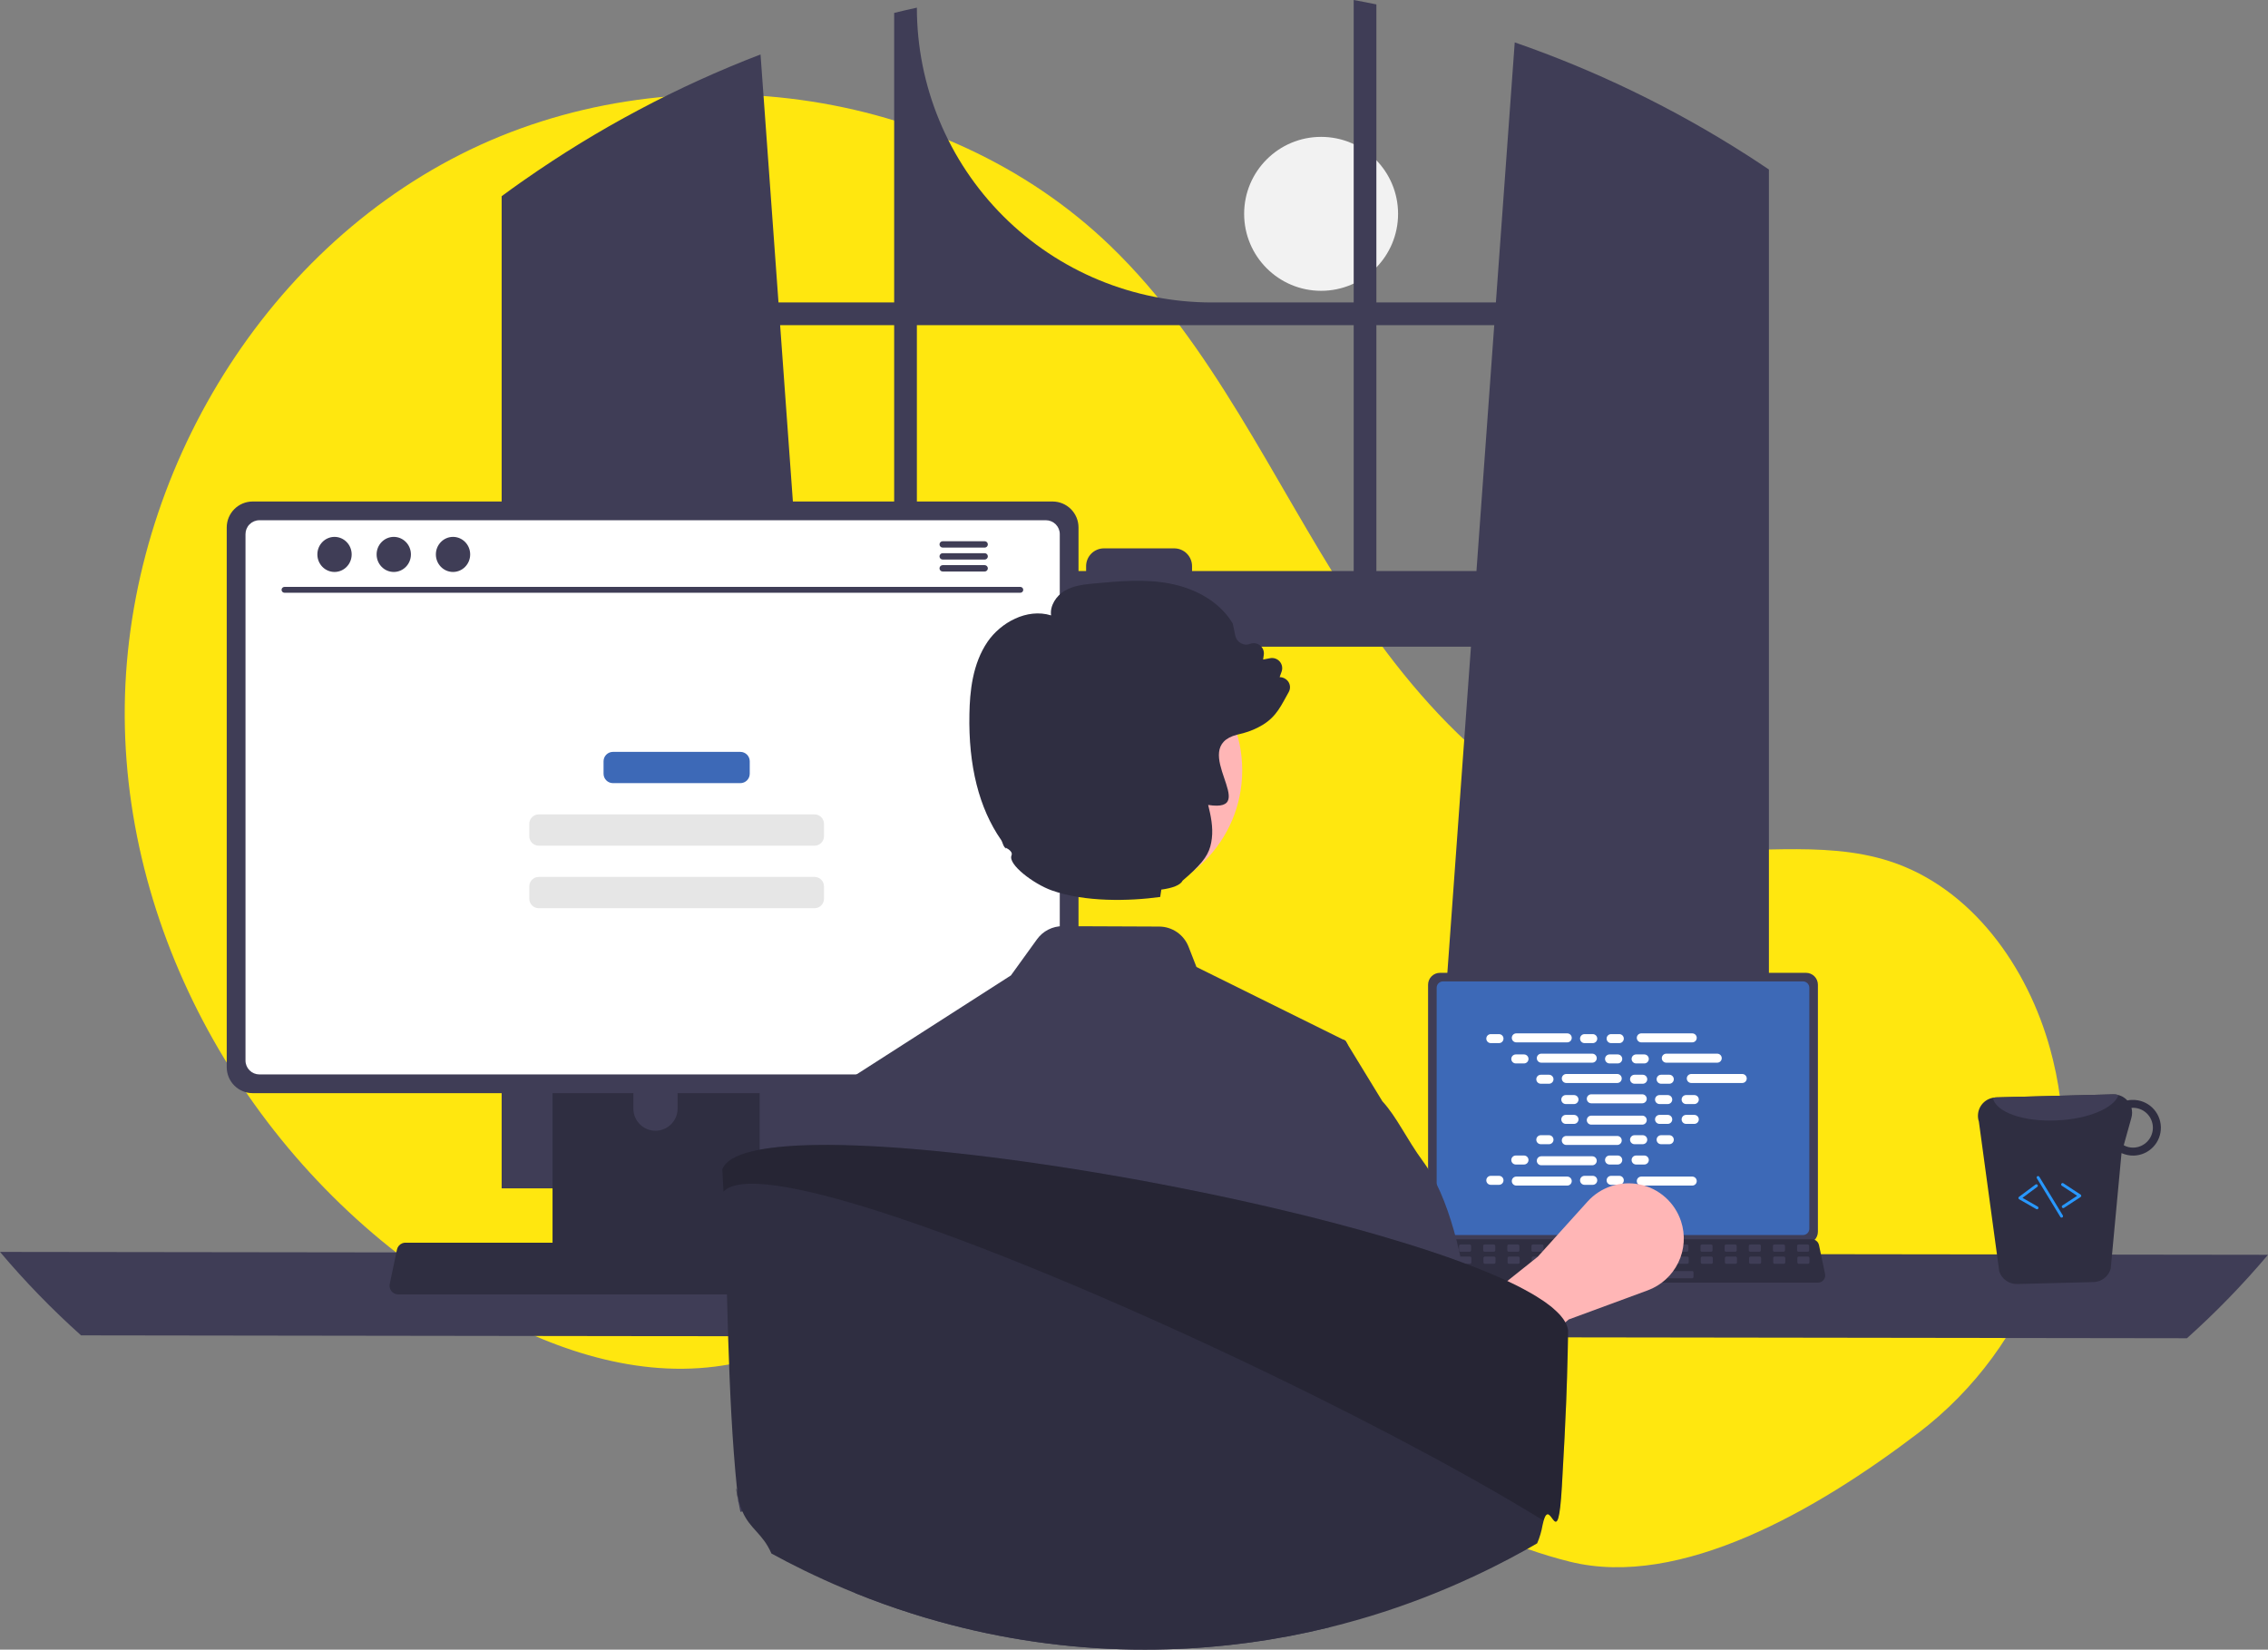 <svg width="565" height="411" viewBox="0 0 565 411" fill="none" xmlns="http://www.w3.org/2000/svg">
<rect x="0" y="0" width="565" height="411" fill="#808080" stroke="none"/>
<g clip-path="url(#clip0_28_17)">
<path d="M329.112 72.454C339.701 72.454 348.285 63.869 348.285 53.278C348.285 42.687 339.701 34.101 329.112 34.101C318.522 34.101 309.938 42.687 309.938 53.278C309.938 63.869 318.522 72.454 329.112 72.454Z" fill="#F2F2F2"/>
<path d="M477.845 357.058C506.344 335.348 519.956 298.865 511.434 264.063C511.222 263.198 510.999 262.336 510.764 261.475C505.114 240.817 491.137 221.183 470.767 214.582C453.662 209.04 434.992 213.302 417.148 211.098C382.119 206.771 354.962 178.424 335.853 148.743C316.745 119.063 302.059 85.841 276.668 61.32C234.815 20.903 166.542 12.201 114.65 38.51C62.758 64.819 29.703 123.187 31.113 181.358C32.523 239.529 67.05 295.145 117.193 324.652C135.613 335.492 156.918 343.172 178.121 340.484C196.518 338.153 213.234 328.266 231.545 325.331C260.334 320.716 288.939 333.734 313.839 348.905C338.739 364.076 362.79 382.057 391.086 389.09C418.561 395.919 452.599 376.291 477.845 357.058Z" fill="#FFE70F"/>
<path d="M436.899 39.731C436.274 39.315 435.642 38.92 435.017 38.517C416.958 26.966 397.602 17.581 377.348 10.558L372.652 75.354H342.88V1.099C341.006 0.711 339.118 0.345 337.229 -3.8147e-05V75.354H301.849C282.372 75.354 263.693 67.616 249.921 53.841C236.148 40.066 228.411 21.384 228.411 1.903V1.903C226.515 2.313 224.634 2.751 222.753 3.218V75.354H193.936L189.462 13.567C168.649 21.551 148.889 32.05 130.623 44.831C130.307 45.046 129.991 45.269 129.682 45.484C128.095 46.597 126.53 47.732 124.972 48.881V296.081H209.899L208.398 275.289L200.14 161.13H366.441L358.183 275.289L356.682 296.081H440.669V42.231C439.419 41.383 438.162 40.55 436.899 39.731ZM222.753 142.277H198.776L194.345 81.014H222.753V142.277ZM337.229 142.277H296.959V141.063C296.959 140.48 296.844 139.902 296.621 139.363C296.397 138.824 296.07 138.334 295.657 137.922C295.244 137.51 294.754 137.183 294.215 136.96C293.675 136.738 293.098 136.624 292.514 136.625H275.007C274.425 136.624 273.847 136.739 273.309 136.962C272.77 137.185 272.281 137.512 271.869 137.924C271.457 138.336 271.13 138.826 270.907 139.364C270.684 139.903 270.569 140.48 270.57 141.063V142.277H228.411V81.014H337.229V142.277ZM342.88 142.277V81.014H372.243L367.812 142.277H342.88Z" fill="#3F3D56"/>
<path d="M0 311.911C6.238 319.304 12.985 326.252 20.192 332.703L544.808 333.421C552.015 326.97 558.762 320.022 565 312.629L0 311.911Z" fill="#3F3D56"/>
<path d="M355.759 245.334V306.887C355.759 307.671 356.071 308.423 356.626 308.978C357.18 309.533 357.932 309.845 358.717 309.845H449.916C450.7 309.845 451.452 309.533 452.007 308.978C452.561 308.423 452.873 307.671 452.874 306.887V245.334C452.872 244.55 452.56 243.799 452.005 243.245C451.451 242.691 450.7 242.379 449.916 242.378H358.717C357.933 242.379 357.182 242.691 356.627 243.245C356.073 243.799 355.761 244.55 355.759 245.334Z" fill="#3F3D56"/>
<path d="M357.898 246.099V306.128C357.899 306.547 358.065 306.948 358.362 307.245C358.658 307.541 359.06 307.708 359.479 307.709H449.157C449.576 307.708 449.977 307.541 450.274 307.245C450.57 306.948 450.737 306.547 450.737 306.128V246.099C450.737 245.68 450.571 245.277 450.275 244.98C449.978 244.683 449.576 244.516 449.157 244.515H359.479C359.059 244.516 358.657 244.683 358.361 244.98C358.064 245.277 357.898 245.68 357.898 246.099Z" fill="#3D69B7"/>
<path d="M353.851 318.891C354.018 319.101 354.23 319.27 354.472 319.385C354.714 319.501 354.979 319.561 355.247 319.559H452.9C453.167 319.559 453.43 319.499 453.671 319.384C453.913 319.269 454.125 319.102 454.293 318.894C454.461 318.687 454.581 318.444 454.644 318.185C454.707 317.925 454.711 317.655 454.656 317.393L453.14 310.192C453.078 309.898 452.942 309.625 452.747 309.397C452.551 309.169 452.302 308.993 452.022 308.886C451.818 308.806 451.602 308.766 451.384 308.766H356.756C356.538 308.766 356.322 308.806 356.119 308.886C355.838 308.993 355.589 309.169 355.393 309.397C355.198 309.625 355.063 309.898 355 310.192L353.484 317.393C353.43 317.655 353.435 317.925 353.499 318.184C353.562 318.443 353.682 318.685 353.851 318.891Z" fill="#2F2E41"/>
<path d="M448.033 311.868H450.34C450.534 311.868 450.69 311.711 450.69 311.517V310.413C450.69 310.22 450.534 310.063 450.34 310.063H448.033C447.84 310.063 447.683 310.22 447.683 310.413V311.517C447.683 311.711 447.84 311.868 448.033 311.868Z" fill="#3F3D56"/>
<path d="M442.018 311.868H444.324C444.518 311.868 444.675 311.711 444.675 311.517V310.413C444.675 310.22 444.518 310.063 444.324 310.063H442.018C441.824 310.063 441.667 310.22 441.667 310.413V311.517C441.667 311.711 441.824 311.868 442.018 311.868Z" fill="#3F3D56"/>
<path d="M436.003 311.868H438.309C438.503 311.868 438.66 311.711 438.66 311.517V310.413C438.66 310.22 438.503 310.063 438.309 310.063H436.003C435.809 310.063 435.652 310.22 435.652 310.413V311.517C435.652 311.711 435.809 311.868 436.003 311.868Z" fill="#3F3D56"/>
<path d="M429.987 311.868H432.294C432.488 311.868 432.645 311.711 432.645 311.517V310.413C432.645 310.22 432.488 310.063 432.294 310.063H429.987C429.794 310.063 429.637 310.22 429.637 310.413V311.517C429.637 311.711 429.794 311.868 429.987 311.868Z" fill="#3F3D56"/>
<path d="M423.972 311.868H426.279C426.472 311.868 426.629 311.711 426.629 311.517V310.413C426.629 310.22 426.472 310.063 426.279 310.063H423.972C423.778 310.063 423.621 310.22 423.621 310.413V311.517C423.621 311.711 423.778 311.868 423.972 311.868Z" fill="#3F3D56"/>
<path d="M417.957 311.868H420.263C420.457 311.868 420.614 311.711 420.614 311.517V310.413C420.614 310.22 420.457 310.063 420.263 310.063H417.957C417.763 310.063 417.606 310.22 417.606 310.413V311.517C417.606 311.711 417.763 311.868 417.957 311.868Z" fill="#3F3D56"/>
<path d="M411.941 311.868H414.248C414.441 311.868 414.598 311.711 414.598 311.517V310.413C414.598 310.22 414.441 310.063 414.248 310.063H411.941C411.748 310.063 411.591 310.22 411.591 310.413V311.517C411.591 311.711 411.748 311.868 411.941 311.868Z" fill="#3F3D56"/>
<path d="M405.926 311.868H408.232C408.426 311.868 408.583 311.711 408.583 311.517V310.413C408.583 310.22 408.426 310.063 408.232 310.063H405.926C405.732 310.063 405.575 310.22 405.575 310.413V311.517C405.575 311.711 405.732 311.868 405.926 311.868Z" fill="#3F3D56"/>
<path d="M399.911 311.868H402.217C402.411 311.868 402.568 311.711 402.568 311.517V310.413C402.568 310.22 402.411 310.063 402.217 310.063H399.911C399.717 310.063 399.56 310.22 399.56 310.413V311.517C399.56 311.711 399.717 311.868 399.911 311.868Z" fill="#3F3D56"/>
<path d="M393.895 311.868H396.202C396.395 311.868 396.552 311.711 396.552 311.517V310.413C396.552 310.22 396.395 310.063 396.202 310.063H393.895C393.702 310.063 393.545 310.22 393.545 310.413V311.517C393.545 311.711 393.702 311.868 393.895 311.868Z" fill="#3F3D56"/>
<path d="M387.88 311.868H390.186C390.38 311.868 390.537 311.711 390.537 311.517V310.413C390.537 310.22 390.38 310.063 390.186 310.063H387.88C387.686 310.063 387.529 310.22 387.529 310.413V311.517C387.529 311.711 387.686 311.868 387.88 311.868Z" fill="#3F3D56"/>
<path d="M381.865 311.868H384.171C384.365 311.868 384.522 311.711 384.522 311.517V310.413C384.522 310.22 384.365 310.063 384.171 310.063H381.865C381.671 310.063 381.514 310.22 381.514 310.413V311.517C381.514 311.711 381.671 311.868 381.865 311.868Z" fill="#3F3D56"/>
<path d="M375.849 311.868H378.156C378.349 311.868 378.506 311.711 378.506 311.517V310.413C378.506 310.22 378.349 310.063 378.156 310.063H375.849C375.656 310.063 375.499 310.22 375.499 310.413V311.517C375.499 311.711 375.656 311.868 375.849 311.868Z" fill="#3F3D56"/>
<path d="M369.834 311.868H372.14C372.334 311.868 372.491 311.711 372.491 311.517V310.413C372.491 310.22 372.334 310.063 372.14 310.063H369.834C369.64 310.063 369.483 310.22 369.483 310.413V311.517C369.483 311.711 369.64 311.868 369.834 311.868Z" fill="#3F3D56"/>
<path d="M363.818 311.868H366.125C366.319 311.868 366.476 311.711 366.476 311.517V310.413C366.476 310.22 366.319 310.063 366.125 310.063H363.818C363.625 310.063 363.468 310.22 363.468 310.413V311.517C363.468 311.711 363.625 311.868 363.818 311.868Z" fill="#3F3D56"/>
<path d="M357.803 311.868H360.109C360.303 311.868 360.46 311.711 360.46 311.517V310.413C360.46 310.22 360.303 310.063 360.109 310.063H357.803C357.609 310.063 357.452 310.22 357.452 310.413V311.517C357.452 311.711 357.609 311.868 357.803 311.868Z" fill="#3F3D56"/>
<path d="M448.104 314.876H450.411C450.605 314.876 450.761 314.719 450.761 314.525V313.422C450.761 313.228 450.605 313.071 450.411 313.071H448.104C447.911 313.071 447.754 313.228 447.754 313.422V314.525C447.754 314.719 447.911 314.876 448.104 314.876Z" fill="#3F3D56"/>
<path d="M442.089 314.876H444.396C444.589 314.876 444.746 314.719 444.746 314.525V313.422C444.746 313.228 444.589 313.071 444.396 313.071H442.089C441.895 313.071 441.738 313.228 441.738 313.422V314.525C441.738 314.719 441.895 314.876 442.089 314.876Z" fill="#3F3D56"/>
<path d="M436.074 314.876H438.38C438.574 314.876 438.731 314.719 438.731 314.525V313.422C438.731 313.228 438.574 313.071 438.38 313.071H436.074C435.88 313.071 435.723 313.228 435.723 313.422V314.525C435.723 314.719 435.88 314.876 436.074 314.876Z" fill="#3F3D56"/>
<path d="M430.058 314.876H432.365C432.558 314.876 432.715 314.719 432.715 314.525V313.422C432.715 313.228 432.558 313.071 432.365 313.071H430.058C429.865 313.071 429.708 313.228 429.708 313.422V314.525C429.708 314.719 429.865 314.876 430.058 314.876Z" fill="#3F3D56"/>
<path d="M424.043 314.876H426.35C426.543 314.876 426.7 314.719 426.7 314.525V313.422C426.7 313.228 426.543 313.071 426.35 313.071H424.043C423.85 313.071 423.693 313.228 423.693 313.422V314.525C423.693 314.719 423.85 314.876 424.043 314.876Z" fill="#3F3D56"/>
<path d="M418.028 314.876H420.334C420.528 314.876 420.685 314.719 420.685 314.525V313.422C420.685 313.228 420.528 313.071 420.334 313.071H418.028C417.834 313.071 417.677 313.228 417.677 313.422V314.525C417.677 314.719 417.834 314.876 418.028 314.876Z" fill="#3F3D56"/>
<path d="M412.012 314.876H414.319C414.512 314.876 414.669 314.719 414.669 314.525V313.422C414.669 313.228 414.512 313.071 414.319 313.071H412.012C411.819 313.071 411.662 313.228 411.662 313.422V314.525C411.662 314.719 411.819 314.876 412.012 314.876Z" fill="#3F3D56"/>
<path d="M405.997 314.876H408.303C408.497 314.876 408.654 314.719 408.654 314.525V313.422C408.654 313.228 408.497 313.071 408.303 313.071H405.997C405.803 313.071 405.646 313.228 405.646 313.422V314.525C405.646 314.719 405.803 314.876 405.997 314.876Z" fill="#3F3D56"/>
<path d="M399.982 314.876H402.288C402.482 314.876 402.639 314.719 402.639 314.525V313.422C402.639 313.228 402.482 313.071 402.288 313.071H399.982C399.788 313.071 399.631 313.228 399.631 313.422V314.525C399.631 314.719 399.788 314.876 399.982 314.876Z" fill="#3F3D56"/>
<path d="M393.966 314.876H396.273C396.467 314.876 396.624 314.719 396.624 314.525V313.422C396.624 313.228 396.467 313.071 396.273 313.071H393.966C393.773 313.071 393.616 313.228 393.616 313.422V314.525C393.616 314.719 393.773 314.876 393.966 314.876Z" fill="#3F3D56"/>
<path d="M387.951 314.876H390.257C390.451 314.876 390.608 314.719 390.608 314.525V313.422C390.608 313.228 390.451 313.071 390.257 313.071H387.951C387.757 313.071 387.6 313.228 387.6 313.422V314.525C387.6 314.719 387.757 314.876 387.951 314.876Z" fill="#3F3D56"/>
<path d="M381.936 314.876H384.242C384.436 314.876 384.593 314.719 384.593 314.525V313.422C384.593 313.228 384.436 313.071 384.242 313.071H381.936C381.742 313.071 381.585 313.228 381.585 313.422V314.525C381.585 314.719 381.742 314.876 381.936 314.876Z" fill="#3F3D56"/>
<path d="M375.92 314.876H378.227C378.42 314.876 378.577 314.719 378.577 314.525V313.422C378.577 313.228 378.42 313.071 378.227 313.071H375.92C375.727 313.071 375.57 313.228 375.57 313.422V314.525C375.57 314.719 375.727 314.876 375.92 314.876Z" fill="#3F3D56"/>
<path d="M369.905 314.876H372.211C372.405 314.876 372.562 314.719 372.562 314.525V313.422C372.562 313.228 372.405 313.071 372.211 313.071H369.905C369.711 313.071 369.554 313.228 369.554 313.422V314.525C369.554 314.719 369.711 314.876 369.905 314.876Z" fill="#3F3D56"/>
<path d="M363.89 314.876H366.196C366.39 314.876 366.547 314.719 366.547 314.525V313.422C366.547 313.228 366.39 313.071 366.196 313.071H363.89C363.696 313.071 363.539 313.228 363.539 313.422V314.525C363.539 314.719 363.696 314.876 363.89 314.876Z" fill="#3F3D56"/>
<path d="M357.874 314.876H360.181C360.374 314.876 360.531 314.719 360.531 314.525V313.422C360.531 313.228 360.374 313.071 360.181 313.071H357.874C357.681 313.071 357.524 313.228 357.524 313.422V314.525C357.524 314.719 357.681 314.876 357.874 314.876Z" fill="#3F3D56"/>
<path d="M398.177 318.486H421.537C421.731 318.486 421.888 318.329 421.888 318.135V317.031C421.888 316.838 421.731 316.681 421.537 316.681H398.177C397.984 316.681 397.827 316.838 397.827 317.031V318.135C397.827 318.329 397.984 318.486 398.177 318.486Z" fill="#3F3D56"/>
<path d="M373.428 257.648H371.386C370.767 257.648 370.265 258.15 370.265 258.769C370.265 259.388 370.767 259.89 371.386 259.89H373.428C374.047 259.89 374.549 259.388 374.549 258.769C374.549 258.15 374.047 257.648 373.428 257.648Z" fill="white"/>
<path d="M396.782 257.648H394.74C394.121 257.648 393.619 258.15 393.619 258.769C393.619 259.388 394.121 259.89 394.74 259.89H396.782C397.401 259.89 397.903 259.388 397.903 258.769C397.903 258.15 397.401 257.648 396.782 257.648Z" fill="white"/>
<path d="M403.399 257.648H401.357C400.737 257.648 400.236 258.15 400.236 258.769C400.236 259.388 400.737 259.89 401.357 259.89H403.399C404.018 259.89 404.52 259.388 404.52 258.769C404.52 258.15 404.018 257.648 403.399 257.648Z" fill="white"/>
<path d="M390.429 257.461H377.738C377.119 257.461 376.617 257.963 376.617 258.582C376.617 259.201 377.119 259.703 377.738 259.703H390.429C391.048 259.703 391.55 259.201 391.55 258.582C391.55 257.963 391.048 257.461 390.429 257.461Z" fill="white"/>
<path d="M421.568 257.461H408.877C408.258 257.461 407.756 257.963 407.756 258.582C407.756 259.201 408.258 259.703 408.877 259.703H421.568C422.187 259.703 422.689 259.201 422.689 258.582C422.689 257.963 422.187 257.461 421.568 257.461Z" fill="white"/>
<path d="M379.655 262.709H377.613C376.994 262.709 376.492 263.211 376.492 263.83C376.492 264.449 376.994 264.951 377.613 264.951H379.655C380.274 264.951 380.776 264.449 380.776 263.83C380.776 263.211 380.274 262.709 379.655 262.709Z" fill="white"/>
<path d="M403.009 262.709H400.967C400.348 262.709 399.846 263.211 399.846 263.83C399.846 264.449 400.348 264.951 400.967 264.951H403.009C403.629 264.951 404.13 264.449 404.13 263.83C404.13 263.211 403.629 262.709 403.009 262.709Z" fill="white"/>
<path d="M409.626 262.709H407.584C406.965 262.709 406.463 263.211 406.463 263.83C406.463 264.449 406.965 264.951 407.584 264.951H409.626C410.245 264.951 410.747 264.449 410.747 263.83C410.747 263.211 410.245 262.709 409.626 262.709Z" fill="white"/>
<path d="M396.657 262.522H383.966C383.347 262.522 382.845 263.024 382.845 263.643C382.845 264.262 383.347 264.764 383.966 264.764H396.657C397.276 264.764 397.778 264.262 397.778 263.643C397.778 263.024 397.276 262.522 396.657 262.522Z" fill="white"/>
<path d="M427.796 262.522H415.105C414.486 262.522 413.984 263.024 413.984 263.643C413.984 264.262 414.486 264.764 415.105 264.764H427.796C428.415 264.764 428.917 264.262 428.917 263.643C428.917 263.024 428.415 262.522 427.796 262.522Z" fill="white"/>
<path d="M385.883 267.77H383.841C383.222 267.77 382.72 268.272 382.72 268.891C382.72 269.51 383.222 270.012 383.841 270.012H385.883C386.502 270.012 387.004 269.51 387.004 268.891C387.004 268.272 386.502 267.77 385.883 267.77Z" fill="white"/>
<path d="M409.237 267.77H407.195C406.576 267.77 406.074 268.272 406.074 268.891C406.074 269.51 406.576 270.012 407.195 270.012H409.237C409.856 270.012 410.358 269.51 410.358 268.891C410.358 268.272 409.856 267.77 409.237 267.77Z" fill="white"/>
<path d="M415.854 267.77H413.812C413.193 267.77 412.691 268.272 412.691 268.891C412.691 269.51 413.193 270.012 413.812 270.012H415.854C416.473 270.012 416.975 269.51 416.975 268.891C416.975 268.272 416.473 267.77 415.854 267.77Z" fill="white"/>
<path d="M402.885 267.583H390.193C389.574 267.583 389.073 268.085 389.073 268.704C389.073 269.323 389.574 269.825 390.193 269.825H402.885C403.504 269.825 404.006 269.323 404.006 268.704C404.006 268.085 403.504 267.583 402.885 267.583Z" fill="white"/>
<path d="M434.024 267.583H421.332C420.713 267.583 420.211 268.085 420.211 268.704C420.211 269.323 420.713 269.825 421.332 269.825H434.024C434.643 269.825 435.145 269.323 435.145 268.704C435.145 268.085 434.643 267.583 434.024 267.583Z" fill="white"/>
<path d="M392.111 272.831H390.069C389.45 272.831 388.948 273.333 388.948 273.952C388.948 274.571 389.45 275.073 390.069 275.073H392.111C392.73 275.073 393.232 274.571 393.232 273.952C393.232 273.333 392.73 272.831 392.111 272.831Z" fill="white"/>
<path d="M415.465 272.831H413.423C412.804 272.831 412.302 273.333 412.302 273.952C412.302 274.571 412.804 275.073 413.423 275.073H415.465C416.084 275.073 416.586 274.571 416.586 273.952C416.586 273.333 416.084 272.831 415.465 272.831Z" fill="white"/>
<path d="M422.082 272.831H420.04C419.421 272.831 418.919 273.333 418.919 273.952C418.919 274.571 419.421 275.073 420.04 275.073H422.082C422.701 275.073 423.203 274.571 423.203 273.952C423.203 273.333 422.701 272.831 422.082 272.831Z" fill="white"/>
<path d="M409.113 272.644H396.421C395.802 272.644 395.3 273.146 395.3 273.765C395.3 274.384 395.802 274.886 396.421 274.886H409.113C409.732 274.886 410.234 274.384 410.234 273.765C410.234 273.146 409.732 272.644 409.113 272.644Z" fill="white"/>
<path d="M396.782 292.955H394.74C394.121 292.955 393.619 293.457 393.619 294.076C393.619 294.696 394.121 295.198 394.74 295.198H396.782C397.401 295.198 397.903 294.696 397.903 294.076C397.903 293.457 397.401 292.955 396.782 292.955Z" fill="white"/>
<path d="M403.399 292.955H401.357C400.737 292.955 400.236 293.457 400.236 294.076C400.236 294.696 400.737 295.198 401.357 295.198H403.399C404.018 295.198 404.52 294.696 404.52 294.076C404.52 293.457 404.018 292.955 403.399 292.955Z" fill="white"/>
<path d="M421.568 293.142H408.877C408.258 293.142 407.756 293.644 407.756 294.263C407.756 294.883 408.258 295.384 408.877 295.384H421.568C422.187 295.384 422.689 294.883 422.689 294.263C422.689 293.644 422.187 293.142 421.568 293.142Z" fill="white"/>
<path d="M373.428 292.955H371.386C370.767 292.955 370.265 293.457 370.265 294.076C370.265 294.696 370.767 295.198 371.386 295.198H373.428C374.047 295.198 374.549 294.696 374.549 294.076C374.549 293.457 374.047 292.955 373.428 292.955Z" fill="white"/>
<path d="M390.429 293.142H377.738C377.119 293.142 376.617 293.644 376.617 294.263C376.617 294.883 377.119 295.384 377.738 295.384H390.429C391.048 295.384 391.55 294.883 391.55 294.263C391.55 293.644 391.048 293.142 390.429 293.142Z" fill="white"/>
<path d="M379.655 287.894H377.613C376.994 287.894 376.492 288.396 376.492 289.015C376.492 289.635 376.994 290.137 377.613 290.137H379.655C380.274 290.137 380.776 289.635 380.776 289.015C380.776 288.396 380.274 287.894 379.655 287.894Z" fill="white"/>
<path d="M403.009 287.894H400.967C400.348 287.894 399.846 288.396 399.846 289.015C399.846 289.635 400.348 290.137 400.967 290.137H403.009C403.629 290.137 404.13 289.635 404.13 289.015C404.13 288.396 403.629 287.894 403.009 287.894Z" fill="white"/>
<path d="M409.626 287.894H407.584C406.965 287.894 406.463 288.396 406.463 289.015C406.463 289.635 406.965 290.137 407.584 290.137H409.626C410.245 290.137 410.747 289.635 410.747 289.015C410.747 288.396 410.245 287.894 409.626 287.894Z" fill="white"/>
<path d="M396.657 288.081H383.966C383.347 288.081 382.845 288.583 382.845 289.202C382.845 289.822 383.347 290.324 383.966 290.324H396.657C397.276 290.324 397.778 289.822 397.778 289.202C397.778 288.583 397.276 288.081 396.657 288.081Z" fill="white"/>
<path d="M385.883 282.833H383.841C383.222 282.833 382.72 283.335 382.72 283.954C382.72 284.574 383.222 285.076 383.841 285.076H385.883C386.502 285.076 387.004 284.574 387.004 283.954C387.004 283.335 386.502 282.833 385.883 282.833Z" fill="white"/>
<path d="M409.237 282.833H407.195C406.576 282.833 406.074 283.335 406.074 283.954C406.074 284.574 406.576 285.076 407.195 285.076H409.237C409.856 285.076 410.358 284.574 410.358 283.954C410.358 283.335 409.856 282.833 409.237 282.833Z" fill="white"/>
<path d="M415.854 282.833H413.812C413.193 282.833 412.691 283.335 412.691 283.954C412.691 284.574 413.193 285.076 413.812 285.076H415.854C416.473 285.076 416.975 284.574 416.975 283.954C416.975 283.335 416.473 282.833 415.854 282.833Z" fill="white"/>
<path d="M402.885 283.02H390.193C389.574 283.02 389.073 283.522 389.073 284.141C389.073 284.761 389.574 285.263 390.193 285.263H402.885C403.504 285.263 404.006 284.761 404.006 284.141C404.006 283.522 403.504 283.02 402.885 283.02Z" fill="white"/>
<path d="M392.111 277.772H390.069C389.45 277.772 388.948 278.274 388.948 278.893C388.948 279.513 389.45 280.015 390.069 280.015H392.111C392.73 280.015 393.232 279.513 393.232 278.893C393.232 278.274 392.73 277.772 392.111 277.772Z" fill="white"/>
<path d="M415.465 277.772H413.423C412.804 277.772 412.302 278.274 412.302 278.893C412.302 279.513 412.804 280.015 413.423 280.015H415.465C416.084 280.015 416.586 279.513 416.586 278.893C416.586 278.274 416.084 277.772 415.465 277.772Z" fill="white"/>
<path d="M422.082 277.772H420.04C419.421 277.772 418.919 278.274 418.919 278.893C418.919 279.513 419.421 280.015 420.04 280.015H422.082C422.701 280.015 423.203 279.513 423.203 278.893C423.203 278.274 422.701 277.772 422.082 277.772Z" fill="white"/>
<path d="M409.113 277.959H396.421C395.802 277.959 395.3 278.461 395.3 279.08C395.3 279.7 395.802 280.202 396.421 280.202H409.113C409.732 280.202 410.234 279.7 410.234 279.08C410.234 278.461 409.732 277.959 409.113 277.959Z" fill="white"/>
<path d="M362.571 352.268L352.985 337.112L383.074 313.122L395.494 299.361C397.107 297.573 399.162 296.24 401.452 295.495C403.742 294.75 406.187 294.619 408.543 295.115C410.9 295.612 413.085 296.718 414.88 298.323C416.675 299.929 418.017 301.978 418.772 304.264C419.892 307.653 419.651 311.345 418.101 314.56C416.551 317.774 413.813 320.261 410.464 321.495L390.825 328.731L362.571 352.268Z" fill="#FFB6B6"/>
<path d="M137.649 242.381V316.041H189.243V242.381C189.244 241.852 189.075 241.335 188.761 240.909C188.447 240.482 188.004 240.168 187.498 240.011C187.26 239.932 187.01 239.894 186.758 239.896H140.141C139.814 239.896 139.49 239.96 139.188 240.084C138.886 240.209 138.611 240.392 138.38 240.622C138.148 240.853 137.965 241.127 137.839 241.429C137.714 241.731 137.649 242.055 137.649 242.381ZM157.784 267.691C157.797 266.239 158.384 264.851 159.415 263.829C160.446 262.807 161.84 262.233 163.292 262.233C164.744 262.233 166.137 262.807 167.168 263.829C168.2 264.851 168.786 266.239 168.799 267.691V276.238C168.792 277.694 168.208 279.088 167.176 280.115C166.144 281.142 164.747 281.718 163.292 281.718C161.836 281.718 160.439 281.142 159.407 280.115C158.375 279.088 157.791 277.694 157.784 276.238V267.691Z" fill="#2F2E41"/>
<path d="M137.491 313.685V320.788C137.492 321.156 137.638 321.509 137.898 321.77C138.157 322.03 138.509 322.178 138.877 322.181H188.015C188.383 322.18 188.736 322.032 188.996 321.771C189.255 321.51 189.401 321.156 189.401 320.788V313.685H137.491Z" fill="#3F3D56"/>
<path d="M56.484 131.404V265.895C56.486 267.609 57.167 269.253 58.379 270.465C59.59 271.677 61.233 272.358 62.947 272.359H262.214C263.928 272.358 265.571 271.677 266.783 270.465C267.994 269.253 268.676 267.609 268.677 265.895V131.404C268.673 129.692 267.99 128.051 266.779 126.84C265.568 125.63 263.926 124.949 262.214 124.947H62.947C61.235 124.949 59.593 125.63 58.382 126.84C57.171 128.051 56.488 129.692 56.484 131.404Z" fill="#3F3D56"/>
<path d="M61.159 133.077V264.236C61.16 265.152 61.525 266.03 62.172 266.677C62.82 267.325 63.697 267.689 64.613 267.691H260.555C261.471 267.689 262.349 267.325 262.996 266.677C263.643 266.03 264.008 265.152 264.009 264.236V133.077C264.009 132.16 263.646 131.281 262.998 130.632C262.351 129.983 261.472 129.618 260.555 129.616H64.613C63.696 129.618 62.818 129.983 62.17 130.632C61.523 131.281 61.159 132.16 61.159 133.077Z" fill="white"/>
<path d="M97.523 321.7C97.722 321.95 97.975 322.152 98.264 322.29C98.553 322.428 98.869 322.499 99.189 322.497H215.762C216.081 322.497 216.395 322.426 216.683 322.288C216.971 322.151 217.224 321.951 217.425 321.704C217.626 321.456 217.769 321.167 217.844 320.857C217.919 320.547 217.924 320.224 217.859 319.912L216.049 311.315C215.974 310.964 215.812 310.638 215.579 310.366C215.346 310.094 215.048 309.884 214.713 309.756C214.471 309.661 214.213 309.613 213.952 309.613H100.991C100.73 309.613 100.472 309.661 100.23 309.756C99.895 309.884 99.597 310.094 99.364 310.366C99.131 310.638 98.969 310.964 98.894 311.315L97.085 319.912C97.02 320.224 97.026 320.546 97.102 320.855C97.178 321.165 97.321 321.453 97.523 321.7Z" fill="#2F2E41"/>
<path d="M254.196 147.683H70.854C70.663 147.679 70.482 147.6 70.349 147.464C70.215 147.328 70.141 147.145 70.141 146.954C70.141 146.763 70.215 146.58 70.349 146.444C70.482 146.308 70.663 146.229 70.854 146.225H254.196C254.387 146.229 254.568 146.308 254.702 146.444C254.835 146.58 254.91 146.763 254.91 146.954C254.91 147.145 254.835 147.328 254.702 147.464C254.568 147.6 254.387 147.679 254.196 147.683Z" fill="#3F3D56"/>
<path d="M83.334 142.502C85.694 142.502 87.607 140.546 87.607 138.133C87.607 135.72 85.694 133.764 83.334 133.764C80.974 133.764 79.061 135.72 79.061 138.133C79.061 140.546 80.974 142.502 83.334 142.502Z" fill="#3F3D56"/>
<path d="M98.095 142.502C100.455 142.502 102.368 140.546 102.368 138.133C102.368 135.72 100.455 133.764 98.095 133.764C95.735 133.764 93.822 135.72 93.822 138.133C93.822 140.546 95.735 142.502 98.095 142.502Z" fill="#3F3D56"/>
<path d="M112.856 142.502C115.216 142.502 117.129 140.546 117.129 138.133C117.129 135.72 115.216 133.764 112.856 133.764C110.496 133.764 108.583 135.72 108.583 138.133C108.583 140.546 110.496 142.502 112.856 142.502Z" fill="#3F3D56"/>
<path d="M245.308 134.844H234.824C234.617 134.849 234.42 134.935 234.275 135.083C234.13 135.231 234.049 135.43 234.049 135.638C234.049 135.845 234.13 136.044 234.275 136.193C234.42 136.341 234.617 136.427 234.824 136.431H245.308C245.517 136.428 245.716 136.344 245.862 136.195C246.008 136.047 246.09 135.846 246.09 135.638C246.09 135.429 246.008 135.229 245.862 135.081C245.716 134.932 245.517 134.847 245.308 134.844Z" fill="#3F3D56"/>
<path d="M245.308 137.825H234.824C234.617 137.829 234.419 137.915 234.274 138.063C234.129 138.212 234.048 138.411 234.048 138.618C234.048 138.826 234.129 139.025 234.274 139.173C234.419 139.322 234.617 139.407 234.824 139.412H245.308C245.517 139.409 245.716 139.325 245.863 139.176C246.01 139.028 246.092 138.827 246.092 138.618C246.092 138.409 246.01 138.209 245.863 138.061C245.716 137.912 245.517 137.827 245.308 137.825Z" fill="#3F3D56"/>
<path d="M245.308 140.805H234.824C234.617 140.81 234.42 140.896 234.275 141.044C234.13 141.192 234.049 141.392 234.049 141.599C234.049 141.806 234.13 142.005 234.275 142.154C234.42 142.302 234.617 142.388 234.824 142.392H245.308C245.517 142.39 245.716 142.305 245.862 142.156C246.008 142.008 246.09 141.807 246.09 141.599C246.09 141.39 246.008 141.19 245.862 141.042C245.716 140.893 245.517 140.808 245.308 140.805Z" fill="#3F3D56"/>
<path d="M498.058 316.802C498.374 317.724 498.974 318.521 499.772 319.08C500.57 319.639 501.524 319.93 502.498 319.913L521.521 319.423C522.502 319.404 523.45 319.068 524.224 318.465C524.998 317.862 525.557 317.025 525.816 316.079L528.508 287.288C529.463 287.72 530.503 287.934 531.551 287.913C532.462 287.89 533.359 287.688 534.192 287.318C535.024 286.949 535.776 286.419 536.404 285.758C537.032 285.098 537.523 284.32 537.851 283.47C538.178 282.62 538.335 281.713 538.312 280.802C538.289 279.891 538.087 278.994 537.718 278.161C537.348 277.328 536.818 276.576 536.158 275.948C535.498 275.32 534.72 274.829 533.87 274.501C533.02 274.174 532.113 274.017 531.203 274.04C530.784 274.038 530.366 274.082 529.956 274.169C529.51 273.687 528.969 273.304 528.366 273.044C527.763 272.783 527.112 272.652 526.456 272.659L497.194 273.415C496.951 273.424 496.71 273.454 496.472 273.504C495.83 273.624 495.222 273.88 494.687 274.254C494.152 274.629 493.704 275.114 493.373 275.676C493.041 276.239 492.834 276.866 492.765 277.515C492.696 278.164 492.767 278.821 492.973 279.44L498.058 316.802ZM529.06 285.333L530.975 278.472C531.193 277.679 531.198 276.843 530.99 276.048C531.083 276.048 531.165 276.004 531.258 276.004C532.571 275.977 533.842 276.471 534.791 277.38C535.74 278.288 536.291 279.536 536.321 280.85C536.352 282.163 535.861 283.435 534.955 284.387C534.049 285.339 532.803 285.893 531.49 285.927C530.641 285.954 529.801 285.748 529.06 285.333Z" fill="#2F2E41"/>
<path d="M496.472 273.504C497.095 277.07 504.104 279.576 512.532 279.14C520.282 278.783 526.619 276.061 527.78 272.836C527.35 272.708 526.904 272.649 526.456 272.659L497.193 273.415C496.951 273.424 496.709 273.454 496.472 273.504Z" fill="#3F3D56"/>
<path d="M514.077 300.982C514.115 300.972 514.152 300.956 514.185 300.934L518.316 298.229C518.366 298.197 518.407 298.152 518.436 298.1C518.464 298.047 518.479 297.989 518.479 297.929C518.479 297.869 518.464 297.811 518.436 297.758C518.408 297.706 518.367 297.661 518.317 297.629L514.023 294.816C513.983 294.79 513.939 294.772 513.893 294.763C513.846 294.754 513.799 294.754 513.752 294.763C513.706 294.773 513.662 294.792 513.623 294.818C513.584 294.845 513.55 294.879 513.525 294.918C513.499 294.958 513.481 295.002 513.472 295.049C513.463 295.095 513.464 295.143 513.473 295.189C513.483 295.235 513.502 295.279 513.529 295.318C513.555 295.357 513.59 295.39 513.629 295.416L517.464 297.928L513.792 300.333C513.721 300.379 513.669 300.45 513.645 300.531C513.62 300.613 513.626 300.7 513.66 300.778C513.694 300.856 513.755 300.919 513.831 300.956C513.907 300.993 513.994 301.002 514.077 300.982H514.077Z" fill="#2898FF"/>
<path d="M507.552 301.283C507.621 301.265 507.684 301.227 507.732 301.174C507.779 301.12 507.81 301.054 507.82 300.983C507.829 300.912 507.818 300.84 507.786 300.776C507.755 300.712 507.705 300.658 507.643 300.623L503.835 298.439L507.515 295.705C507.553 295.677 507.585 295.642 507.609 295.601C507.633 295.561 507.649 295.516 507.656 295.469C507.663 295.423 507.661 295.375 507.649 295.329C507.638 295.284 507.617 295.241 507.589 295.203C507.561 295.165 507.526 295.133 507.485 295.109C507.445 295.085 507.4 295.069 507.354 295.062C507.307 295.055 507.259 295.057 507.214 295.069C507.168 295.08 507.125 295.101 507.087 295.129L502.966 298.19C502.919 298.226 502.88 298.273 502.855 298.327C502.83 298.381 502.818 298.44 502.822 298.5C502.825 298.559 502.844 298.617 502.875 298.667C502.907 298.718 502.95 298.76 503.002 298.79L507.285 301.246C507.366 301.292 507.462 301.305 507.552 301.283Z" fill="#2898FF"/>
<path d="M513.666 303.352C513.701 303.343 513.734 303.329 513.764 303.31C513.805 303.286 513.84 303.253 513.868 303.215C513.896 303.177 513.916 303.134 513.927 303.088C513.938 303.042 513.94 302.995 513.933 302.948C513.926 302.902 513.909 302.857 513.885 302.817L508.028 293.187C507.979 293.105 507.899 293.047 507.806 293.025C507.714 293.002 507.616 293.018 507.535 293.067C507.454 293.117 507.396 293.196 507.373 293.289C507.35 293.381 507.366 293.479 507.415 293.56L513.271 303.19C513.311 303.256 513.371 303.307 513.442 303.336C513.513 303.365 513.592 303.37 513.666 303.352Z" fill="#2898FF"/>
<path d="M184.431 187.328H152.699C151.404 187.328 150.355 188.378 150.355 189.672V192.773C150.355 194.068 151.404 195.118 152.699 195.118H184.431C185.726 195.118 186.775 194.068 186.775 192.773V189.672C186.775 188.378 185.726 187.328 184.431 187.328Z" fill="#3D69B7"/>
<path d="M202.928 202.907H134.202C132.908 202.907 131.858 203.957 131.858 205.251V208.352C131.858 209.647 132.908 210.696 134.202 210.696H202.928C204.223 210.696 205.272 209.647 205.272 208.352V205.251C205.272 203.957 204.223 202.907 202.928 202.907Z" fill="#E6E6E6"/>
<path d="M202.928 218.486H134.202C132.908 218.486 131.858 219.536 131.858 220.83V223.931C131.858 225.226 132.908 226.275 134.202 226.275H202.928C204.223 226.275 205.272 225.226 205.272 223.931V220.83C205.272 219.536 204.223 218.486 202.928 218.486Z" fill="#E6E6E6"/>
<path d="M208.754 270.654L208.91 271.145L208.918 271.162L213.603 285.409L218.993 301.828L229.135 332.683L229.233 337.476V337.493L229.987 376.049L227.898 381.277L230.249 389.847C230.249 389.847 229.167 376.892 223.368 384.332C220.083 388.559 216.241 392.885 213.087 396.941C217.683 398.801 222.352 400.483 227.095 401.988C228.119 402.315 229.151 402.627 230.183 402.938C230.404 403.004 230.626 403.069 230.847 403.135C246.569 407.785 262.823 410.398 279.21 410.91C280.062 410.935 280.898 410.951 281.709 410.967C281.995 410.975 282.274 410.984 282.552 410.984C283.47 410.992 284.379 411 285.296 411C287.148 411 288.991 410.973 290.826 410.918C304.407 410.535 317.909 408.709 331.104 405.47C331.014 400.021 330.768 393.655 330.416 386.855C330.252 383.52 326.574 379.907 326.353 376.417C326.197 373.795 329.498 371.329 329.326 368.666C328.212 352.272 326.82 358.565 325.788 346.956C325.681 345.817 325.583 344.727 325.493 343.687C324.829 336.231 324.37 331.569 324.37 331.569L328.778 303.786L335.699 260.167L335.167 259.29L334.569 258.995L298.059 240.921L296.077 235.841C295.499 234.378 294.497 233.121 293.199 232.232C291.901 231.342 290.367 230.862 288.794 230.852L264.744 230.753C263.495 230.748 262.264 231.04 261.151 231.606C260.039 232.171 259.077 232.994 258.346 234.006L251.834 243.027L208.754 270.654Z" fill="#3F3D56"/>
<path d="M234.681 325.818L229.233 337.476L225.514 345.44L219.117 378.942L215.914 382.342L213.169 370.305L184.448 376.683C183.506 371.448 184.196 376.86 183.614 371.117C183.778 370.953 183.95 370.789 184.122 370.626C184.581 370.199 184.966 369.798 184.957 369.413C184.63 349.602 185.613 315.888 193.821 295.462C195.106 292.127 196.801 288.965 198.867 286.048C199.031 285.827 199.186 285.606 199.342 285.385C203.126 280.084 205.518 274.865 208.91 271.153V271.145C208.931 271.128 208.95 271.109 208.967 271.088C208.979 271.082 208.991 271.073 209 271.063L232.297 258.708L233.296 286.794L234.009 306.982L234.681 325.818Z" fill="#3F3D56"/>
<path d="M318.685 329.129L325.49 343.691L327.865 348.762L334.26 382.26L337.453 385.652L340.203 373.618L341.496 373.353L364.804 368.525L371.597 390.105C373.128 387.553 373.731 384.551 373.305 381.606C372.878 378.66 371.448 375.953 369.255 373.941C368.791 373.521 368.405 373.112 368.416 372.726C368.802 349.425 367.377 306.878 354.508 289.366C350.421 283.809 347.969 278.274 344.401 274.407C344.39 274.396 344.39 274.385 344.379 274.385L335.696 260.166L335.166 259.293L334.57 258.994L318.685 329.129Z" fill="#3F3D56"/>
<path d="M277.464 223.908C295.135 223.908 309.46 209.58 309.46 191.906C309.46 174.231 295.135 159.903 277.464 159.903C259.793 159.903 245.467 174.231 245.467 191.906C245.467 209.58 259.793 223.908 277.464 223.908Z" fill="#FFB6B6"/>
<path d="M320.711 169.552C320.463 169.287 320.164 169.075 319.832 168.928C319.5 168.781 319.142 168.703 318.779 168.698L319.26 167.362C319.417 166.941 319.46 166.486 319.383 166.043C319.307 165.601 319.114 165.187 318.824 164.843C318.535 164.5 318.16 164.239 317.737 164.089C317.314 163.938 316.858 163.903 316.417 163.986L314.665 164.324L314.83 163.153C314.893 162.717 314.842 162.272 314.681 161.862C314.52 161.452 314.256 161.09 313.913 160.813C313.57 160.537 313.161 160.354 312.727 160.283C312.292 160.212 311.846 160.256 311.433 160.409C311.058 160.557 310.654 160.619 310.251 160.591C309.849 160.562 309.458 160.444 309.107 160.244C308.754 160.051 308.449 159.783 308.21 159.459C307.972 159.135 307.808 158.764 307.728 158.37L307.118 155.425L307.053 155.267C304.08 150.311 298.364 146.706 291.37 145.384C285.144 144.199 278.761 144.803 272.607 145.37C270.165 145.6 267.408 145.858 265.11 147.266C263.157 148.473 261.505 150.886 261.843 153.321C255.775 151.461 249.269 155.174 246.045 159.856C242.225 165.43 241.6 172.411 241.499 177.869C241.227 190.782 243.891 201.347 249.398 209.276C249.801 209.851 249.901 211.05 250.698 211.452L250.533 211.187C251.423 211.632 252.328 212.35 251.991 213.119C251.021 215.331 257.462 220.222 262.001 221.838C270.28 224.79 281.288 224.538 289.029 223.475L289.302 221.644C292.095 221.263 294.063 220.538 294.616 219.403C295.593 218.57 296.425 217.823 297.151 217.133L297.158 217.126C297.172 217.112 297.201 217.09 297.215 217.076C300.712 213.722 301.524 211.812 301.89 208.903C302.242 206.052 301.617 203.157 300.978 200.55C314.435 202.633 295.679 186.215 308.216 183.04C308.36 182.996 308.506 182.96 308.654 182.932C309.021 182.846 309.387 182.76 309.739 182.659C311.435 182.199 313.059 181.505 314.564 180.598C318.068 178.465 319.225 175.635 321.034 172.447C321.295 171.993 321.405 171.467 321.347 170.946C321.288 170.426 321.066 169.937 320.711 169.552Z" fill="#2F2E41"/>
<path d="M390.63 331.408C390.623 332.664 390.609 334.424 390.551 336.6C390.544 336.902 390.537 337.211 390.53 337.527C390.436 341.527 390.343 344.881 390.192 348.609C390.185 348.867 390.178 349.118 390.163 349.377C389.962 354.577 389.646 360.631 389.101 370.219C388.088 387.93 386.322 372.654 384.548 378.867C384.462 379.175 384.368 379.542 384.282 379.973C384.014 381.536 383.561 383.062 382.932 384.519C381.992 385.079 381.022 385.618 380.067 386.157C377.346 387.672 374.581 389.13 371.795 390.516C370.229 391.292 368.657 392.053 367.077 392.786C366.826 392.9 366.582 393.015 366.338 393.123C358.248 396.866 349.91 400.048 341.384 402.647C339.718 403.149 338.06 403.638 336.379 404.09C334.627 404.579 332.875 405.038 331.101 405.469C317.907 408.709 304.405 410.536 290.824 410.92C288.993 410.978 287.148 410.999 285.295 410.999C284.376 410.999 283.471 410.992 282.552 410.985C282.272 410.985 281.992 410.978 281.712 410.971C280.9 410.949 280.06 410.935 279.213 410.913C262.825 410.402 246.572 407.788 230.85 403.135L230.182 402.941C229.148 402.625 228.121 402.316 227.095 401.986C222.355 400.485 217.685 398.804 213.085 396.944C209.573 395.529 206.103 394.011 202.673 392.391C202.641 392.382 202.612 392.367 202.586 392.347C201.868 392.017 201.143 391.672 200.425 391.32C200.332 391.27 200.231 391.22 200.131 391.17C197.452 389.862 194.802 388.493 192.181 387.061C189.977 381.998 186.875 381.028 184.95 376.576C184.39 375.253 183.985 373.869 183.744 372.453C183.744 372.439 183.737 372.424 183.737 372.403C183.938 375.075 182.882 367.663 183.73 372.374C183.723 372.288 183.715 372.195 183.708 372.087C183.687 371.828 183.658 371.512 183.615 371.117C181.152 347.064 181.31 319.557 180.24 296.89C180.168 295.425 180.094 294.022 180.017 292.682C179.996 292.236 179.967 291.798 179.938 291.367C179.988 291.238 180.046 291.102 180.111 290.972C180.124 290.935 180.141 290.899 180.161 290.865C180.182 290.82 180.206 290.777 180.233 290.735C180.247 290.714 180.269 290.685 180.283 290.664C180.293 290.639 180.305 290.615 180.319 290.592C180.383 290.491 180.455 290.383 180.534 290.283C180.57 290.24 180.599 290.204 180.635 290.168C180.66 290.131 180.688 290.098 180.721 290.067C180.743 290.033 180.77 290.002 180.8 289.974C180.829 289.945 180.857 289.909 180.893 289.874C180.909 289.851 180.928 289.831 180.951 289.816C181.008 289.751 181.07 289.691 181.137 289.637C181.394 289.401 181.667 289.185 181.956 288.99C182.057 288.926 182.164 288.861 182.265 288.789C182.988 288.356 183.75 287.991 184.541 287.697C184.814 287.597 185.087 287.504 185.381 287.403C185.489 287.374 185.59 287.338 185.697 287.302C185.855 287.252 186.013 287.202 186.178 287.166C186.997 286.922 187.88 286.713 188.835 286.52C188.95 286.498 189.072 286.476 189.194 286.448C189.367 286.412 189.546 286.383 189.726 286.354C189.97 286.311 190.221 286.268 190.472 286.225C192.605 285.888 195.025 285.636 197.696 285.471C197.948 285.457 198.199 285.442 198.45 285.428C198.745 285.414 199.039 285.399 199.341 285.385C199.592 285.37 199.851 285.363 200.109 285.356C200.36 285.342 200.619 285.335 200.885 285.327C201.61 285.306 202.357 285.284 203.118 285.27C205.286 285.227 207.57 285.241 209.968 285.291C211.081 285.32 212.216 285.349 213.379 285.399C213.458 285.399 213.53 285.406 213.602 285.406C214.614 285.442 215.634 285.485 216.682 285.543C217.415 285.579 218.154 285.615 218.894 285.658C219.591 285.701 220.294 285.744 221.005 285.794C221.558 285.823 222.111 285.866 222.671 285.902C223.145 285.938 223.619 285.974 224.093 286.002L224.739 286.046C225.091 286.074 225.443 286.096 225.802 286.132C226.592 286.196 227.382 286.261 228.186 286.326C228.983 286.397 229.795 286.469 230.606 286.541C231.417 286.613 232.236 286.692 233.055 286.771C233.141 286.778 233.22 286.785 233.299 286.792C234.046 286.871 234.792 286.943 235.546 287.022C235.719 287.037 235.898 287.051 236.071 287.073C236.789 287.145 237.522 287.229 238.248 287.306C238.47 287.331 238.692 287.354 238.915 287.378C239.483 287.44 240.044 287.494 240.616 287.561C241.37 287.647 242.138 287.726 242.885 287.827C243.467 287.891 244.048 287.956 244.63 288.028C245.542 288.136 246.468 288.25 247.395 288.373C247.746 288.416 248.098 288.459 248.45 288.509C251.093 288.839 253.764 289.206 256.478 289.586C260.593 290.168 264.772 290.8 268.98 291.482C273.195 292.165 277.434 292.885 281.697 293.644C282.774 293.838 283.852 294.032 284.936 294.233C285.424 294.326 285.912 294.42 286.401 294.513C287.234 294.664 288.067 294.822 288.9 294.98C289.733 295.138 290.566 295.296 291.399 295.461C292.39 295.655 293.388 295.849 294.379 296.043C300.906 297.336 307.397 298.715 313.731 300.158C314.772 300.395 315.813 300.639 316.847 300.877C318.915 301.358 320.964 301.846 322.994 302.342C323.554 302.471 324.107 302.607 324.66 302.744C326.039 303.089 327.417 303.433 328.775 303.785L329.012 303.85C330.01 304.094 330.986 304.345 331.963 304.604C334.268 305.207 336.535 305.818 338.763 306.435C340.242 306.845 341.705 307.259 343.151 307.678C345.312 308.303 347.43 308.935 349.491 309.574C350.001 309.732 350.511 309.89 351.014 310.041C352.522 310.508 354.008 310.982 355.451 311.456C356.6 311.829 357.72 312.21 358.826 312.59C359.932 312.971 361.016 313.352 362.079 313.732C362.761 313.977 363.436 314.235 364.111 314.479C365.081 314.838 366.036 315.198 366.969 315.557C367.257 315.664 367.537 315.779 367.817 315.887C367.996 315.966 368.169 316.031 368.341 316.102C368.678 316.239 369.023 316.368 369.353 316.505C369.691 316.634 370.021 316.77 370.352 316.914C370.675 317.043 371.005 317.18 371.321 317.316C371.644 317.446 371.96 317.582 372.276 317.726C372.542 317.833 372.8 317.948 373.051 318.063C373.561 318.286 374.071 318.509 374.567 318.738C374.811 318.853 375.055 318.961 375.299 319.076L375.859 319.334C375.938 319.378 376.017 319.413 376.096 319.449C376.276 319.536 376.462 319.629 376.642 319.715C377.058 319.909 377.468 320.117 377.87 320.311C378.408 320.584 378.933 320.857 379.435 321.123C379.945 321.396 380.441 321.669 380.914 321.934C380.993 321.977 381.065 322.021 381.144 322.064C381.252 322.121 381.36 322.186 381.467 322.243C381.834 322.451 382.186 322.667 382.537 322.875C383.227 323.299 383.88 323.715 384.491 324.132C384.627 324.225 384.756 324.319 384.893 324.405C385.345 324.728 385.776 325.044 386.178 325.367C386.178 325.375 386.178 325.375 386.185 325.375C386.322 325.475 386.451 325.583 386.58 325.683C386.688 325.784 386.803 325.87 386.91 325.971C387.284 326.294 387.629 326.603 387.944 326.919C388.05 327.016 388.151 327.119 388.246 327.228C388.288 327.262 388.326 327.301 388.361 327.342C388.505 327.486 388.634 327.63 388.756 327.773C388.775 327.793 388.792 327.815 388.806 327.838C388.979 328.039 389.137 328.24 389.287 328.441C389.359 328.542 389.438 328.642 389.503 328.743C389.589 328.865 389.675 328.994 389.747 329.116C389.811 329.217 389.869 329.325 389.926 329.425C390.079 329.684 390.209 329.956 390.314 330.237C390.395 330.427 390.46 330.624 390.508 330.826C390.562 331.016 390.603 331.211 390.63 331.408Z" fill="#2F2E41"/>
<path opacity="0.2" d="M390.63 331.408C390.623 332.664 390.609 334.424 390.551 336.6C390.544 336.902 390.53 337.211 390.522 337.527C390.451 340.579 390.343 344.35 390.192 348.609C390.185 348.867 390.178 349.119 390.163 349.377C389.962 354.577 389.646 360.631 389.101 370.219C388.088 387.93 386.322 372.654 384.548 378.867C379.622 375.836 374.222 372.661 368.449 369.401C367.407 368.812 366.357 368.22 365.296 367.627C353.749 361.184 340.853 354.433 327.389 347.747C326.857 347.481 326.319 347.215 325.787 346.957C294.946 331.709 261.282 316.878 234.01 306.981C228.746 305.071 223.719 303.347 218.994 301.832C209.042 298.65 200.439 296.424 193.819 295.461C186.925 294.456 182.164 294.815 180.24 296.89C180.168 295.425 180.094 294.022 180.017 292.682C179.988 292.236 179.96 291.798 179.931 291.367C179.975 291.249 180.033 291.136 180.089 291.023C180.097 291.006 180.102 290.989 180.11 290.972C180.124 290.935 180.141 290.899 180.161 290.865C180.182 290.82 180.206 290.777 180.233 290.735C180.256 290.684 180.285 290.636 180.319 290.592C180.383 290.491 180.455 290.383 180.534 290.283C180.592 290.208 180.655 290.136 180.721 290.067C180.743 290.033 180.769 290.001 180.8 289.974C180.829 289.945 180.857 289.909 180.893 289.874C180.908 289.851 180.928 289.831 180.951 289.816C181.007 289.751 181.07 289.691 181.137 289.637C181.394 289.401 181.667 289.185 181.956 288.99C182.056 288.926 182.164 288.861 182.265 288.789C182.988 288.356 183.75 287.991 184.541 287.697C184.814 287.597 185.087 287.503 185.381 287.403C185.489 287.374 185.589 287.338 185.697 287.302C185.855 287.252 186.013 287.202 186.178 287.166C186.997 286.922 187.88 286.713 188.835 286.52C189.122 286.462 189.424 286.405 189.726 286.354C189.97 286.311 190.221 286.268 190.472 286.225C192.605 285.888 195.025 285.636 197.696 285.471C197.948 285.457 198.199 285.442 198.45 285.428C198.745 285.413 199.039 285.399 199.341 285.385C199.592 285.37 199.85 285.363 200.109 285.356C200.36 285.342 200.619 285.334 200.885 285.327C201.61 285.306 202.357 285.284 203.118 285.27C205.286 285.234 207.57 285.248 209.968 285.299C211.081 285.32 212.216 285.356 213.379 285.406C213.451 285.406 213.53 285.413 213.602 285.413C214.614 285.442 215.641 285.492 216.682 285.543C217.415 285.579 218.154 285.615 218.894 285.658C219.59 285.701 220.294 285.744 221.005 285.794C221.558 285.823 222.111 285.866 222.671 285.902C223.145 285.938 223.619 285.974 224.093 286.002C224.66 286.045 225.227 286.089 225.802 286.132C226.592 286.196 227.382 286.261 228.186 286.326C228.983 286.397 229.794 286.469 230.606 286.541C231.417 286.613 232.236 286.692 233.054 286.771C233.141 286.778 233.22 286.785 233.299 286.792C234.045 286.871 234.792 286.943 235.546 287.022C239.725 287.446 244.027 287.942 248.45 288.509C251.093 288.847 253.769 289.208 256.478 289.593C260.593 290.175 264.772 290.807 268.98 291.482C273.195 292.165 277.434 292.885 281.697 293.644C282.774 293.838 283.851 294.032 284.936 294.233C286.257 294.477 287.578 294.726 288.9 294.98C289.733 295.138 290.566 295.296 291.398 295.461C292.389 295.655 293.388 295.849 294.379 296.043C300.906 297.336 307.397 298.715 313.731 300.158C314.772 300.395 315.813 300.639 316.847 300.876C318.915 301.358 320.964 301.846 322.994 302.342C323.554 302.478 324.107 302.615 324.66 302.751C326.046 303.096 327.417 303.44 328.775 303.785V303.792C328.854 303.807 328.933 303.828 329.012 303.85C330.003 304.101 330.986 304.353 331.963 304.611C334.268 305.214 336.535 305.823 338.763 306.435C340.242 306.852 341.707 307.261 343.151 307.678C345.312 308.31 347.43 308.942 349.491 309.574C350.001 309.732 350.511 309.89 351.014 310.041C352.522 310.515 354.001 310.986 355.451 311.456C356.6 311.829 357.72 312.21 358.826 312.59C359.932 312.971 361.016 313.352 362.079 313.732C362.769 313.977 363.444 314.228 364.111 314.472C365.088 314.831 366.036 315.19 366.969 315.557C367.257 315.664 367.537 315.779 367.817 315.887C368.341 316.088 368.851 316.296 369.353 316.505C369.691 316.634 370.021 316.77 370.351 316.914C370.675 317.043 371.005 317.18 371.321 317.316C371.644 317.446 371.96 317.582 372.276 317.726C372.542 317.833 372.8 317.948 373.051 318.063C373.561 318.286 374.071 318.508 374.567 318.738C374.811 318.853 375.055 318.961 375.299 319.076L375.859 319.334C375.938 319.378 376.017 319.413 376.096 319.449C376.706 319.737 377.295 320.024 377.87 320.311C378.408 320.584 378.933 320.857 379.435 321.123C380.031 321.439 380.598 321.748 381.144 322.064C381.252 322.121 381.36 322.186 381.467 322.243C381.834 322.451 382.185 322.667 382.537 322.875C383.227 323.299 383.88 323.715 384.49 324.132C385.094 324.549 385.654 324.958 386.178 325.367C386.178 325.375 386.178 325.374 386.185 325.374C386.436 325.576 386.681 325.777 386.91 325.971C387.284 326.294 387.628 326.603 387.944 326.919C388.05 327.016 388.151 327.119 388.246 327.227C388.288 327.262 388.326 327.301 388.361 327.342C388.512 327.508 388.663 327.673 388.806 327.838C388.979 328.039 389.136 328.24 389.287 328.441C389.359 328.542 389.438 328.642 389.503 328.743C389.589 328.865 389.675 328.994 389.747 329.116C389.811 329.217 389.869 329.325 389.926 329.425C390.079 329.684 390.208 329.956 390.314 330.237C390.393 330.428 390.457 330.625 390.508 330.826C390.562 331.017 390.603 331.211 390.63 331.408Z" fill="black"/>
</g>
<defs>
<clipPath id="clip0_28_17">
<rect width="565" height="411" fill="white"/>
</clipPath>
</defs>
</svg>
